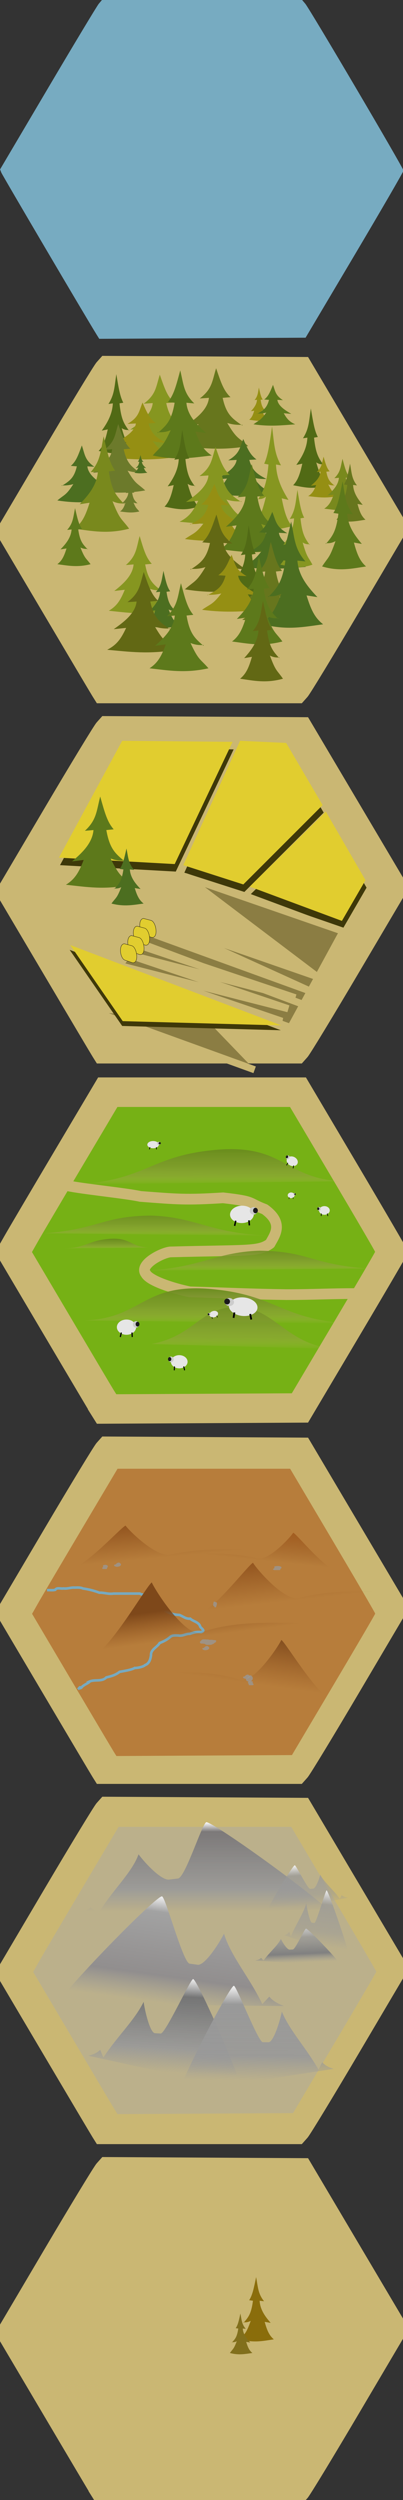 <?xml version="1.0" encoding="UTF-8" standalone="no"?>
<svg id="svg2890" xmlns:rdf="http://www.w3.org/1999/02/22-rdf-syntax-ns#" xmlns="http://www.w3.org/2000/svg" viewBox="0 0 188 1166" version="1.1" xmlns:cc="http://creativecommons.org/ns#" xmlns:xlink="http://www.w3.org/1999/xlink" xmlns:dc="http://purl.org/dc/elements/1.1/">
 <rect x="0" y="0" width="188" height="1166" fill="#333333" stroke="none"/>
 <defs id="defs2894">
  <linearGradient id="linearGradient4597" y2="601.75" gradientUnits="userSpaceOnUse" y1="562.41" gradientTransform="matrix(1.611,0,0,0.442,-92.417,286.442)" x2="130.62" x1="130.5">
   <stop id="stop4536-4" stop-color="#678b1a" offset="0"/>
   <stop id="stop4554-0" stop-color="#7f9630" stop-opacity="0.749" offset="0.515"/>
   <stop id="stop4552-4" stop-color="#98a146" stop-opacity="0.498" offset="0.772"/>
   <stop id="stop4538-6" stop-color="#cab773" stop-opacity="0" offset="1"/>
  </linearGradient>
  <linearGradient id="linearGradient4641" y2="601.75" gradientUnits="userSpaceOnUse" y1="562.41" gradientTransform="matrix(-1.274,0,0,0.299,220.102,396.573)" x2="130.62" x1="130.5">
   <stop id="stop4536-4-6" stop-color="#678b1a" offset="0"/>
   <stop id="stop4554-0-8" stop-color="#7f9630" stop-opacity="0.749" offset="0.515"/>
   <stop id="stop4552-4-2" stop-color="#98a146" stop-opacity="0.498" offset="0.772"/>
   <stop id="stop4538-6-4" stop-color="#cab773" stop-opacity="0" offset="1"/>
  </linearGradient>
  <linearGradient id="linearGradient4685" y2="601.75" gradientUnits="userSpaceOnUse" y1="562.41" gradientTransform="matrix(1.274,0,0,0.299,-28.602,412.953)" x2="130.62" x1="130.5">
   <stop id="stop4536-4-6-4" stop-color="#678b1a" offset="0"/>
   <stop id="stop4554-0-8-6" stop-color="#7f9630" stop-opacity="0.749" offset="0.515"/>
   <stop id="stop4552-4-2-8" stop-color="#98a146" stop-opacity="0.498" offset="0.772"/>
   <stop id="stop4538-6-4-9" stop-color="#cab773" stop-opacity="0" offset="1"/>
  </linearGradient>
  <linearGradient id="linearGradient4729" y2="601.75" gradientUnits="userSpaceOnUse" y1="562.41" gradientTransform="matrix(-1.611,0,0,0.442,291.583,351.358)" x2="130.62" x1="130.5">
   <stop id="stop4536-4-0" stop-color="#678b1a" offset="0"/>
   <stop id="stop4554-0-9" stop-color="#7f9630" stop-opacity="0.749" offset="0.515"/>
   <stop id="stop4552-4-4" stop-color="#98a146" stop-opacity="0.498" offset="0.772"/>
   <stop id="stop4538-6-6" stop-color="#cab773" stop-opacity="0" offset="1"/>
  </linearGradient>
  <linearGradient id="linearGradient4784" y2="601.75" gradientUnits="userSpaceOnUse" y1="562.41" gradientTransform="matrix(-1.039,0,0,0.634,233.32,247.895)" x2="130.62" x1="130.5">
   <stop id="stop4536-4-6-7" stop-color="#678b1a" offset="0"/>
   <stop id="stop4554-0-8-8" stop-color="#7f9630" stop-opacity="0.749" offset="0.515"/>
   <stop id="stop4552-4-2-9" stop-color="#98a146" stop-opacity="0.498" offset="0.772"/>
   <stop id="stop4538-6-4-5" stop-color="#cab773" stop-opacity="0" offset="1"/>
  </linearGradient>
  <linearGradient id="linearGradient4872" y2="601.75" gradientUnits="userSpaceOnUse" y1="562.41" gradientTransform="matrix(0.503,0,0,0.123,-9.382,508.483)" x2="130.62" x1="130.5">
   <stop id="stop4536-4-5" stop-color="#678b1a" offset="0"/>
   <stop id="stop4554-0-5" stop-color="#7f9630" stop-opacity="0.749" offset="0.515"/>
   <stop id="stop4552-4-0" stop-color="#98a146" stop-opacity="0.498" offset="0.772"/>
   <stop id="stop4538-6-3" stop-color="#cab773" stop-opacity="0" offset="1"/>
  </linearGradient>
  <linearGradient id="linearGradient3953" y2="744.83" gradientUnits="userSpaceOnUse" x2="50.879" gradientTransform="translate(6.667,-16.667)" y1="727.69" x1="49.267">
   <stop id="stop3949" stop-color="#91531e" offset="0"/>
   <stop id="stop3951" stop-color="#91531e" stop-opacity="0" offset="1"/>
  </linearGradient>
  <linearGradient id="linearGradient3972" y2="744.83" gradientUnits="userSpaceOnUse" y1="727.69" gradientTransform="matrix(-0.796,0,0,0.885,178.125,70.314)" x2="50.879" x1="49.267">
   <stop id="stop3949-1" stop-color="#a25b1e" offset="0"/>
   <stop id="stop3951-7" stop-color="#91531e" stop-opacity="0" offset="1"/>
  </linearGradient>
  <linearGradient id="linearGradient3972-1" y2="744.83" gradientUnits="userSpaceOnUse" y1="727.69" gradientTransform="matrix(1.025,0,0,1.213,64.788,-154.714)" x2="50.879" x1="49.267">
   <stop id="stop3949-7" stop-color="#91531e" offset="0"/>
   <stop id="stop3951-9" stop-color="#91531e" stop-opacity="0" offset="1"/>
  </linearGradient>
  <linearGradient id="linearGradient3972-0" y2="744.83" gradientUnits="userSpaceOnUse" y1="727.69" gradientTransform="matrix(-0.916,0,0,1.377,178.806,-238.229)" x2="50.879" x1="49.267">
   <stop id="stop3949-76" stop-color="#7f4b1e" offset="0"/>
   <stop id="stop3951-8" stop-color="#91531e" stop-opacity="0" offset="1"/>
  </linearGradient>
  <linearGradient id="linearGradient3972-4" y2="744.83" gradientUnits="userSpaceOnUse" y1="736.41" gradientTransform="matrix(1.098,0,0,1.722,13.794,-516.042)" x2="50.575" x1="49.874">
   <stop id="stop3949-5" stop-color="#7e481a" offset="0"/>
   <stop id="stop3951-93" stop-color="#91531e" stop-opacity="0" offset="1"/>
  </linearGradient>
  <linearGradient id="linearGradient4248" y2="898" gradientUnits="userSpaceOnUse" x2="97.9" gradientTransform="translate(-0.4,-6.6)" y1="856.45" x1="97.9">
   <stop id="stop4244" stop-color="#FFF" offset="0"/>
   <stop id="stop4252" stop-color="#7c7979" offset="0.107"/>
   <stop id="stop4250" stop-color="#999" stop-opacity="0.907" offset="0.75"/>
   <stop id="stop4246" stop-color="#999" stop-opacity="0" offset="1"/>
  </linearGradient>
  <linearGradient id="linearGradient4273" y2="898" gradientUnits="userSpaceOnUse" y1="856.1" gradientTransform="matrix(-0.896,0.02,0.039,1.205,128.665,-149.793)" x2="97.9" x1="92.9">
   <stop id="stop4579" stop-color="#FFF" offset="0"/>
   <stop id="stop4581" stop-color="#a2a2a2" offset="0.169"/>
   <stop id="stop4583" stop-color="#918e8e" offset="0.75"/>
   <stop id="stop4585" stop-color="#999" stop-opacity="0" offset="1"/>
  </linearGradient>
  <linearGradient id="linearGradient4317" y2="898" gradientUnits="userSpaceOnUse" y1="856.1" gradientTransform="matrix(-0.324,0.078,0.11,0.458,74.499,470.06)" x2="97.9" x1="92.9">
   <stop id="stop4244-6-6" stop-color="#FFF" offset="0"/>
   <stop id="stop4252-7-2" stop-color="#999" stop-opacity="0.749" offset="0.276"/>
   <stop id="stop4250-1-9" stop-color="#999" stop-opacity="0.498" offset="0.75"/>
   <stop id="stop4246-9-4" stop-color="#999" stop-opacity="0" offset="1"/>
  </linearGradient>
  <linearGradient id="linearGradient4361" y2="898" gradientUnits="userSpaceOnUse" y1="856.1" gradientTransform="matrix(0.34,0.031,-0.063,0.386,163.578,565.629)" x2="97.9" x1="92.9">
   <stop id="stop4610" stop-color="#FFF" offset="0"/>
   <stop id="stop4612" stop-color="#999" stop-opacity="0.749" offset="0.276"/>
   <stop id="stop4614" stop-color="#808080" offset="0.75"/>
   <stop id="stop4616" stop-color="#999" stop-opacity="0" offset="1"/>
  </linearGradient>
  <linearGradient id="linearGradient4405" y2="898" gradientUnits="userSpaceOnUse" y1="856.1" gradientTransform="matrix(0.601,0.159,-0.273,1.048,265.565,9.844)" x2="97.9" x1="92.9">
   <stop id="stop4600" stop-color="#FFF" offset="0"/>
   <stop id="stop4602" stop-color="#757575" offset="0.212"/>
   <stop id="stop4604" stop-color="#999" stop-opacity="0.924" offset="0.75"/>
   <stop id="stop4606" stop-color="#999" stop-opacity="0" offset="1"/>
  </linearGradient>
  <linearGradient id="linearGradient4449" y2="898" gradientUnits="userSpaceOnUse" y1="856.1" gradientTransform="matrix(-0.61,0.121,0.207,1.063,-9.194,3.838)" x2="97.9" x1="92.9">
   <stop id="stop4589" stop-color="#FFF" offset="0"/>
   <stop id="stop4591" stop-color="#999" offset="0.215"/>
   <stop id="stop4593" stop-color="#999" stop-opacity="0.915" offset="0.75"/>
   <stop id="stop4595" stop-color="#999" stop-opacity="0" offset="1"/>
  </linearGradient>
  <linearGradient id="linearGradient4552" y2="898" gradientUnits="userSpaceOnUse" y1="856.1" gradientTransform="matrix(0.258,0.108,-0.088,0.633,202.477,328.689)" x2="97.9" x1="92.9">
   <stop id="stop4244-6-6-70" stop-color="#FFF" offset="0"/>
   <stop id="stop4252-7-2-8" stop-color="#999" stop-opacity="0.749" offset="0.276"/>
   <stop id="stop4250-1-9-3" stop-color="#999" stop-opacity="0.498" offset="0.75"/>
   <stop id="stop4246-9-4-2" stop-color="#999" stop-opacity="0" offset="1"/>
  </linearGradient>
 </defs>
 <path id="path3762" style="stroke-dasharray:none;" d="M44.885,995.75c-0.777-1.24-11.186-18.79-23.133-39l-21.72-36.74,22.283-37.76c12.256-20.764,23.187-38.77,24.292-40.013l2.01-2.26,46.975,0.26,46.975,0.26,22.947,38.752,22.947,38.752-22.279,37.748c-12.254,20.761-23.18,38.76-24.28,39.998l-2.001,2.25h-46.803-46.803l-1.412-2.25z" stroke="#cab773" stroke-miterlimit="4" stroke-width="4" fill="#cab773"/>
 <path id="path3758-3-9-3" fill-opacity="0.45" fill="#AAA" d="M53.606,984.07c-0.664-1.06-9.516-15.98-19.672-33.16l-18.466-31.241,3.028-5.335c1.666-2.934,10.635-18.157,19.933-33.83l16.905-28.495h40.257,40.257l19.85,33.543c10.918,18.448,19.844,33.759,19.836,34.024-0.008,0.265-8.752,15.218-19.43,33.229l-19.415,32.748-40.937,0.221-40.937,0.221-1.206-1.922z"/>
 <path id="path3760" style="stroke-dasharray:none;" d="M44.885,827.75c-0.777-1.24-11.186-18.79-23.133-39l-21.72-36.74,22.283-37.76c12.256-20.764,23.187-38.77,24.292-40.013l2.01-2.26,46.975,0.26,46.975,0.26,22.947,38.752,22.947,38.752-22.279,37.748c-12.254,20.761-23.18,38.76-24.28,39.998l-2.001,2.25h-46.803-46.803l-1.412-2.25z" stroke="#cab773" stroke-miterlimit="4" stroke-width="4" fill="#cab773"/>
 <path id="path3758-3-9" fill-opacity="0.701" fill="#af6424" d="M53.106,817.07c-0.664-1.06-9.516-15.98-19.672-33.16l-18.466-31.241,3.028-5.335c1.666-2.934,10.635-18.157,19.933-33.83l16.905-28.495h40.257,40.257l19.85,33.543c10.918,18.448,19.844,33.759,19.836,34.024-0.008,0.265-8.752,15.218-19.43,33.229l-19.415,32.748-40.937,0.221-40.937,0.221-1.206-1.922z"/>
 <path id="path3764" style="stroke-dasharray:none;" d="m44.885,1163.8c-0.776-1.238-11.186-18.786-23.132-38.997l-21.72-36.747,22.283-37.753c12.256-20.764,23.187-38.77,24.292-40.013l2.01-2.26,46.975,0.26,46.975,0.26,22.947,38.752,22.947,38.752-22.279,37.748c-12.254,20.761-23.18,38.76-24.28,39.998l-2.001,2.25h-46.803-46.803l-1.412-2.25z" stroke="#cab773" stroke-miterlimit="4" stroke-width="4" fill="#cab773"/>
 <path id="path3758" style="stroke-dasharray:none;" d="M44.891,659.76c-0.78-1.24-11.188-18.79-23.128-38.99l-21.71-36.73,3.56-6.27c1.958-3.45,12.503-21.35,23.434-39.77l19.874-33.5h47.327,47.327l23.337,39.434c12.835,21.689,23.329,39.689,23.32,40-0.009,0.311-10.289,17.891-22.843,39.066l-22.826,38.5-48.128,0.26-48.128,0.26-1.418-2.26z" stroke="#cab773" stroke-miterlimit="4" stroke-width="4" fill="#cab773"/>
 <path id="path3756" style="stroke-dasharray:none;" d="M44.885,491.75c-0.777-1.24-11.186-18.79-23.133-39l-21.72-36.74,22.283-37.76c12.256-20.764,23.187-38.77,24.292-40.013l2.01-2.26,46.975,0.26,46.975,0.26,22.947,38.752,22.947,38.752-22.279,37.748c-12.254,20.761-23.18,38.76-24.28,39.998l-2.001,2.25h-46.803-46.803l-1.412-2.25z" stroke="#cab773" stroke-miterlimit="4" stroke-width="4" fill="#cab773"/>
 <path id="path3754" style="stroke-dasharray:none;" d="M44.885,323.75c-0.777-1.24-11.186-18.79-23.133-39l-21.72-36.74,22.283-37.76c12.256-20.764,23.187-38.77,24.292-40.013l2.01-2.26,46.975,0.26,46.975,0.26,22.947,38.752,22.947,38.752-22.279,37.748c-12.254,20.761-23.18,38.76-24.28,39.998l-2.001,2.25h-46.803-46.803l-1.412-2.25z" stroke="#cab773" stroke-miterlimit="4" stroke-width="4" fill="#cab773"/>
 <path id="path2923" fill-opacity="0.997" fill="#77abc1" d="M44.894,155.76c-4.198-6.7-43.811-74.032-44.291-75.282l-0.567-1.478,22.284-37.75c12.256-20.763,22.949-38.538,23.762-39.5l1.478-1.75h46.69,46.69l1.478,1.75c2.183,2.585,45.835,76.73,45.815,77.819-0.02,0.512-10.3,18.256-22.85,39.431l-22.826,38.5-48.128,0.26-48.128,0.26-1.416-2.26z"/>
 <g id="layer1">
  <path id="path3767" fill="#516a15" d="m54.267,174.5c-0.907,5.964-0.855,9.499-3.691,13.916l2.067-0.296c-0.268,5.5-2.955,9.57-5.167,12.731l2.805-0.592c-1.086,4.731-2.014,7.705-4.281,10.067,4.987,0.908,9.362,2.169,15.5,0-2.241-4.144-2.561-3.194-4.724-10.659,2.279,1.547,3.844,0.416,3.395,1.184-2.242-3.18-3.614-5.012-4.429-12.731l1.771-0.296c-1.524-2.95-2.108-6.48-3.246-13.32z"/>
  <path id="path3767-5" fill="#869620" d="m74.55,174.74c-1.843,5.803-1.738,9.242-7.5,13.54l4.2-0.288c-0.545,5.351-6.006,9.311-10.5,12.388l5.7-0.576c-2.207,4.603-4.093,7.497-8.7,9.795,10.135,0.883,19.027,2.11,31.5,0-4.555-4.032-5.204-3.108-9.6-10.371,4.63,1.505,7.813,0.405,6.9,1.152-4.556-3.094-7.344-4.876-9-12.388l3.6-0.288c-3.1-2.879-4.287-6.305-6.6-12.964z"/>
  <path id="path3767-5-0" fill="#958f13" d="m66.483,187.74c-1.726,4.272-1.628,6.805-7.024,9.969l3.933-0.212c-0.511,3.94-5.624,6.856-9.833,9.121l5.338-0.424c-2.067,3.389-3.833,5.52-8.148,7.212,9.492,0.65,17.819,1.554,29.5,0-4.266-2.969-4.874-2.288-8.991-7.636,4.337,1.108,7.317,0.298,6.462,0.848-4.266-2.278-6.878-3.59-8.429-9.121l3.371-0.212c-2.904-2.119-4.015-4.642-6.181-9.545z"/>
  <path id="path3767-5-0-1" fill="#67761d" d="m100.82,171.74c-1.873,6.044-1.766,9.627-7.619,14.104l4.267-0.3c-0.554,5.574-6.101,9.699-10.667,12.903l5.79-0.6c-2.242,4.794-4.158,7.809-8.838,10.203,10.296,0.92,19.329,2.198,32,0-4.628-4.2-5.287-3.237-9.752-10.803,4.704,1.568,7.937,0.422,7.01,1.2-4.628-3.223-7.46-5.079-9.143-12.903l3.657-0.3c-3.15-2.998-4.355-6.567-6.705-13.504z"/>
  <path id="path3767-5-0-1-3" fill="#6c7a2b" d="m55.15,197.74c-1.58,5.158-1.49,8.216-6.429,12.036l3.6-0.256c-0.467,4.757-5.148,8.277-9,11.012l4.886-0.512c-1.892,4.092-3.508,6.664-7.457,8.707,8.687,0.785,16.309,1.876,27,0-3.905-3.584-4.461-2.763-8.229-9.219,3.969,1.338,6.697,0.36,5.914,1.024-3.905-2.751-6.295-4.335-7.714-11.012l3.086-0.256c-2.657-2.56-3.674-5.6-5.657-11.52z"/>
  <path id="path3767-5-0-1-3-8" fill="#5d791b" d="m84.083,172.74c1.609,6.608,1.518,10.525,6.548,15.419l-3.667-0.328c0.476,6.094,5.243,10.604,9.167,14.107l-4.976-0.656c1.927,5.242,3.573,8.537,7.595,11.154-8.848,1.006-16.611,2.403-27.5,0,3.977-4.591,4.543-3.539,8.381-11.81-4.043,1.714-6.821,0.461-6.024,1.312,3.977-3.524,6.411-5.553,7.857-14.107l-3.143-0.328c2.707-3.278,3.743-7.18,5.762-14.763z"/>
  <path id="path3767-3" fill="#516a15" d="m85.017,200.49c-0.907,5.964-0.855,9.499-3.691,13.916l2.067-0.296c-0.268,5.5-2.955,9.57-5.167,12.731l2.805-0.592c-1.086,4.731-2.014,7.705-4.281,10.067,4.987,0.908,9.362,2.169,15.5,0-2.241-4.144-2.561-3.194-4.724-10.659,2.279,1.547,3.844,0.416,3.395,1.184-2.242-3.18-3.614-5.012-4.429-12.731l1.771-0.296c-1.526-2.958-2.109-6.48-3.248-13.324z"/>
  <path id="path3767-5-0-6" fill="#4c6e20" d="m113.48,204.74c-1.726,4.272-1.628,6.805-7.024,9.969l3.933-0.212c-0.511,3.94-5.624,6.856-9.833,9.121l5.338-0.424c-2.067,3.389-3.833,5.52-8.148,7.212,9.492,0.65,17.819,1.554,29.5,0-4.266-2.969-4.874-2.288-8.991-7.636,4.337,1.108,7.317,0.298,6.462,0.848-4.266-2.278-6.878-3.59-8.429-9.121l3.371-0.212c-2.904-2.119-4.015-4.642-6.181-9.545z"/>
  <path id="path3767-5-0-69" fill="#4c6e20" d="m38.183,207.74c1.434,4.272,1.352,6.805,5.833,9.969l-3.267-0.212c0.424,3.94,4.671,6.856,8.167,9.121l-4.433-0.424c1.716,3.389,3.184,5.52,6.767,7.212-7.883,0.65-14.799,1.554-24.5,0,3.543-2.969,4.048-2.288,7.467-7.636-3.602,1.108-6.077,0.298-5.367,0.848,3.543-2.278,5.712-3.59,7-9.121l-2.8-0.212c2.412-2.119,3.334-4.642,5.133-9.545z"/>
  <path id="path3767-5-4" fill="#869620" d="m126.92,198.99c1.024,7.736,0.966,12.321,4.167,18.05l-2.34-0.39c0.303,7.134,3.337,12.413,5.833,16.514l-3.167-0.768c1.226,6.136,2.274,9.994,4.833,13.058-5.631,1.178-10.57,2.813-17.5,0,2.531-5.375,2.891-4.143,5.333-13.826-2.572,2.006-4.34,0.54-3.833,1.536,2.531-4.125,4.08-6.501,5-16.514l-2-0.384c1.722-3.837,2.382-8.405,3.667-17.282z"/>
  <path id="path3767-5-7" fill="#79891d" d="m48.35,203.49c-1.492,7.172-1.407,11.423-6.071,16.735l3.4-0.356c-0.441,6.614-4.862,11.508-8.5,15.31l4.614-0.712c-1.786,5.689-3.313,9.266-7.043,12.106,8.205,1.092,15.403,2.608,25.5,0-3.688-4.983-4.213-3.841-7.771-12.818,3.748,1.86,6.325,0.501,5.586,1.424-3.688-3.824-5.945-6.027-7.286-15.31l2.914-0.356c-2.51-3.55-3.47-7.78-5.343-16.01z"/>
  <path id="path3767-2" fill="#516a15" d="m145.02,190.49c-0.907,5.964-0.855,9.499-3.691,13.916l2.067-0.296c-0.268,5.5-2.955,9.57-5.167,12.731l2.805-0.592c-1.086,4.731-2.014,7.705-4.281,10.067,4.987,0.908,9.362,2.169,15.5,0-2.241-4.144-2.561-3.194-4.724-10.659,2.279,1.547,3.844,0.416,3.395,1.184-2.242-3.18-3.614-5.012-4.429-12.731l1.771-0.296c-1.526-2.958-2.109-6.48-3.248-13.324z"/>
  <path id="path3767-5-6" fill="#869620" d="m100.55,208.49c-1.843,5.803-1.738,9.242-7.5,13.54l4.2-0.288c-0.545,5.351-6.006,9.311-10.5,12.388l5.7-0.576c-2.207,4.603-4.093,7.497-8.7,9.795,10.135,0.883,19.027,2.11,31.5,0-4.555-4.032-5.204-3.108-9.6-10.371,4.63,1.505,7.813,0.405,6.9,1.152-4.556-3.094-7.344-4.876-9-12.388l3.6-0.288c-3.1-2.879-4.287-6.305-6.6-12.964z"/>
  <path id="path3767-5-0-7" fill="#958f13" d="m100.02,225.74c1.726,4.272,1.628,6.805,7.024,9.969l-3.933-0.212c0.511,3.94,5.624,6.856,9.833,9.121l-5.338-0.424c2.067,3.389,3.833,5.52,8.148,7.212-9.492,0.65-17.819,1.554-29.5,0,4.266-2.969,4.874-2.288,8.991-7.636-4.337,1.108-7.317,0.298-6.462,0.848,4.266-2.278,6.878-3.59,8.429-9.121l-3.371-0.212c2.904-2.119,4.015-4.642,6.181-9.545z"/>
  <path id="path3767-5-0-1-3-8-5" fill="#5d791b" d="m117.42,216.49c-1.609,6.608-1.518,10.525-6.548,15.419l3.667-0.328c-0.476,6.094-5.243,10.604-9.167,14.107l4.976-0.656c-1.927,5.242-3.573,8.537-7.595,11.154,8.848,1.006,16.611,2.403,27.5,0-3.977-4.591-4.543-3.539-8.381-11.81,4.043,1.714,6.821,0.461,6.024,1.312-3.977-3.524-6.411-5.553-7.857-14.107l3.143-0.328c-2.707-3.278-3.743-7.18-5.762-14.763z"/>
  <path id="path3767-5-0-1-3-3" fill="#6c7a2b" d="m60.8,224.49c-0.527,2.34-0.497,3.726-2.143,5.459l1.2-0.116c-0.156,2.158-1.716,3.754-3,4.995l1.629-0.232c-0.631,1.86-1.17,3.03-2.486,3.95,2.896,0.356,5.436,0.851,9,0-1.302-1.625-1.487-1.253-2.743-4.181,1.323,0.607,2.232,0.163,1.971,0.465-1.302-1.248-2.098-1.966-2.571-4.995l1.029-0.116c-0.886-1.16-1.225-2.54-1.886-5.22z"/>
  <path id="path3767-5-0-3" fill="#4c6e20" d="m65.55,212.24c0.351,1.373,0.331,2.187,1.429,3.204l-0.8-0.068c0.104,1.266,1.144,2.203,2,2.931l-1.086-0.136c0.42,1.089,0.78,1.774,1.657,2.318-1.931,0.209-3.624,0.499-6,0,0.868-0.954,0.991-0.735,1.829-2.454-0.882,0.356-1.488,0.096-1.314,0.273,0.868-0.732,1.399-1.154,1.714-2.931l-0.686-0.068c0.591-0.681,0.817-1.492,1.257-3.068z"/>
  <path id="path3767-5-0-1-3-8-4" fill="#5d791b" d="m35.017,236.99c-0.907,4.353-0.855,6.933-3.691,10.157l2.067-0.216c-0.268,4.014-2.955,6.985-5.167,9.293l2.805-0.432c-1.086,3.453-2.014,5.624-4.281,7.348,4.987,0.663,9.362,1.583,15.5,0-2.241-3.025-2.561-2.332-4.724-7.78,2.279,1.129,3.844,0.304,3.395,0.864-2.242-2.321-3.614-3.658-4.429-9.293l1.771-0.216c-1.526-2.159-2.109-4.73-3.248-9.725z"/>
  <path id="path3767-2-4" fill="#958f13" d="m150.95,212.99c-0.79,3.064-0.745,4.881-3.214,7.15l1.8-0.152c-0.234,2.826-2.574,4.917-4.5,6.542l2.443-0.304c-0.946,2.431-1.754,3.959-3.729,5.173,4.344,0.466,8.154,1.115,13.5,0-1.952-2.129-2.23-1.641-4.114-5.477,1.984,0.795,3.348,0.214,2.957,0.609-1.952-1.634-3.147-2.575-3.857-6.542l1.543-0.152c-1.329-1.52-1.837-3.33-2.829-6.846z"/>
  <path id="path3767-5-5" fill="#626814" d="m100.95,239.99c1.843,5.803,1.738,9.242,7.5,13.54l-4.2-0.288c0.545,5.351,6.006,9.311,10.5,12.388l-5.7-0.576c2.207,4.603,4.093,7.497,8.7,9.795-10.135,0.883-19.027,2.11-31.5,0,4.555-4.032,5.204-3.108,9.6-10.371-4.63,1.505-7.813,0.405-6.9,1.152,4.556-3.094,7.344-4.876,9-12.388l-3.6-0.288c3.1-2.879,4.287-6.305,6.6-12.964z"/>
  <path id="path3767-5-0-10" fill="#4c6e20" d="m127.02,238.74c1.726,4.272,1.628,6.805,7.024,9.969l-3.933-0.212c0.511,3.94,5.624,6.856,9.833,9.121l-5.338-0.424c2.067,3.389,3.833,5.52,8.148,7.212-9.492,0.65-17.819,1.554-29.5,0,4.266-2.969,4.874-2.288,8.991-7.636-4.337,1.108-7.317,0.298-6.462,0.848,4.266-2.278,6.878-3.59,8.429-9.121l-3.371-0.212c2.904-2.119,4.015-4.642,6.181-9.545z"/>
  <path id="path3767-5-04" fill="#869620" d="m65.15,249.99c-1.58,5.803-1.49,9.242-6.429,13.54l3.6-0.288c-0.467,5.351-5.148,9.311-9,12.388l4.886-0.576c-1.892,4.603-3.508,7.497-7.457,9.795,8.687,0.883,16.309,2.11,27,0-3.905-4.032-4.461-3.108-8.229-10.371,3.969,1.505,6.697,0.405,5.914,1.152-3.905-3.094-6.295-4.876-7.714-12.388l3.086-0.288c-2.657-2.87-3.674-6.29-5.657-12.95z"/>
  <path id="path3767-5-0-5" fill="#4c6e20" d="m76.25,266.24c-0.878,4.272-0.828,6.805-3.571,9.969l2-0.212c-0.26,3.94-2.86,6.856-5,9.121l2.714-0.424c-1.051,3.389-1.949,5.52-4.143,7.212,4.826,0.65,9.06,1.554,15,0-2.169-2.969-2.478-2.288-4.571-7.636,2.205,1.108,3.72,0.298,3.286,0.848-2.169-2.278-3.497-3.59-4.286-9.121l1.714-0.212c-1.476-2.119-2.041-4.642-3.143-9.545z"/>
  <path id="path3767-5-0-1-4" fill="#626814" d="m67.067,266.74c-1.873,6.044-1.766,9.627-7.619,14.104l4.267-0.3c-0.554,5.574-6.101,9.699-10.667,12.903l5.79-0.6c-2.242,4.794-4.158,7.809-8.838,10.203,10.296,0.92,19.329,2.198,32,0-4.628-4.2-5.287-3.237-9.752-10.803,4.704,1.568,7.937,0.422,7.01,1.2-4.628-3.223-7.46-5.079-9.143-12.903l3.657-0.3c-3.15-2.998-4.355-6.567-6.705-13.504z"/>
  <path id="path3767-5-1" fill="#79891d" d="m159.78,213.99c-0.936,3.87-0.883,6.164-3.809,9.03l2.133-0.192c-0.277,3.569-3.05,6.21-5.333,8.261l2.895-0.384c-1.121,3.07-2.079,5-4.419,6.532,5.148,0.589,9.664,1.407,16,0-2.314-2.689-2.643-2.073-4.876-6.916,2.352,1.004,3.968,0.27,3.505,0.768-2.314-2.063-3.73-3.252-4.571-8.261l1.829-0.192c-1.575-1.92-2.177-4.205-3.352-8.645z"/>
  <path id="path3767-5-0-1-45" fill="#67761d" d="m163.3,216.24c0.79,4.353,0.745,6.933,3.214,10.157l-1.8-0.216c0.234,4.014,2.574,6.985,4.5,9.293l-2.443-0.432c0.946,3.453,1.754,5.624,3.729,7.348-4.344,0.663-8.154,1.583-13.5,0,1.952-3.025,2.23-2.332,4.114-7.78-1.984,1.129-3.348,0.304-2.957,0.864,1.952-2.321,3.147-3.658,3.857-9.293l-1.543-0.216c1.329-2.159,1.837-4.73,2.829-9.725z"/>
  <path id="path3767-5-0-1-3-8-6" fill="#5d791b" d="m84.417,271.99c-1.609,6.608-1.518,10.525-6.548,15.419l3.667-0.328c-0.476,6.094-5.243,10.604-9.167,14.107l4.976-0.656c-1.927,5.242-3.573,8.537-7.595,11.154,8.848,1.006,16.611,2.403,27.5,0-3.977-4.591-4.543-3.539-8.381-11.81,4.043,1.714,6.821,0.461,6.024,1.312-3.977-3.524-6.411-5.553-7.857-14.107l3.143-0.328c-2.707-3.278-3.743-7.18-5.762-14.763z"/>
  <path id="path3767-8" fill="#516a15" d="m116.02,244.99c-0.907,5.964-0.855,9.499-3.691,13.916l2.067-0.296c-0.268,5.5-2.955,9.57-5.167,12.731l2.805-0.592c-1.086,4.731-2.014,7.705-4.281,10.067,4.987,0.908,9.362,2.169,15.5,0-2.241-4.144-2.561-3.194-4.724-10.659,2.279,1.547,3.844,0.416,3.395,1.184-2.242-3.18-3.614-5.012-4.429-12.731l1.771-0.296c-1.526-2.958-2.109-6.48-3.248-13.324z"/>
  <path id="path3767-5-0-1-0" fill="#67761d" d="m126.33,252.74c-1.463,6.044-1.38,9.627-5.952,14.104l3.333-0.3c-0.433,5.574-4.766,9.699-8.333,12.903l4.524-0.6c-1.752,4.794-3.249,7.809-6.905,10.203,8.044,0.92,15.101,2.198,25,0-3.615-4.2-4.13-3.237-7.619-10.803,3.675,1.568,6.201,0.422,5.476,1.2-3.616-3.223-5.829-5.079-7.143-12.903l2.857-0.3c-2.461-2.998-3.402-6.567-5.238-13.504z"/>
  <path id="path3767-5-44" fill="#869620" d="m138.75,228.49c-0.878,5.803-0.828,9.242-3.571,13.54l2-0.288c-0.26,5.351-2.86,9.311-5,12.388l2.714-0.576c-1.051,4.603-1.949,7.497-4.143,9.795,4.826,0.883,9.06,2.11,15,0-2.169-4.032-2.478-3.108-4.571-10.371,2.205,1.505,3.72,0.405,3.286,1.152-2.169-3.094-3.497-4.876-4.286-12.388l1.714-0.288c-1.476-2.879-2.041-6.305-3.143-12.964z"/>
  <path id="path3767-5-0-62" fill="#4c6e20" d="m135.82,243.24c1.638,7.977,1.545,12.706,6.667,18.614l-3.74-0.39c0.485,7.357,5.338,12.801,9.333,17.03l-5.067-0.792c1.962,6.328,3.638,10.306,7.733,13.465-9.009,1.214-16.913,2.901-28,0,4.049-5.543,4.626-4.273,8.533-14.257-4.116,2.069-6.945,0.557-6.133,1.584,4.05-4.254,6.528-6.704,8-17.03l-3.2-0.396c2.756-3.957,3.811-8.668,5.867-17.822z"/>
  <path id="path3767-5-0-7-4" fill="#958f13" d="m108.02,258.74c1.726,4.272,1.628,6.805,7.024,9.969l-3.933-0.212c0.511,3.94,5.624,6.856,9.833,9.121l-5.338-0.424c2.067,3.389,3.833,5.52,8.148,7.212-9.492,0.65-17.819,1.554-29.5,0,4.266-2.969,4.874-2.288,8.991-7.636-4.337,1.108-7.317,0.298-6.462,0.848,4.266-2.278,6.878-3.59,8.429-9.121l-3.371-0.212c2.904-2.119,4.015-4.642,6.181-9.545z"/>
  <path id="path3767-5-0-1-3-8-5-5" fill="#5d791b" d="m120.78,259.49c-1.375,6.608-1.297,10.525-5.595,15.419l3.133-0.328c-0.407,6.094-4.48,10.604-7.833,14.107l4.252-0.656c-1.646,5.242-3.054,8.537-6.49,11.154,7.561,1.006,14.195,2.403,23.5,0-3.398-4.591-3.882-3.539-7.162-11.81,3.454,1.714,5.829,0.461,5.148,1.312-3.399-3.524-5.479-5.553-6.714-14.107l2.686-0.328c-2.313-3.278-3.198-7.18-4.924-14.763z"/>
  <path id="path3767-5-0-1-4-3" fill="#626814" d="m122.67,280.24c-1.17,6.044-1.104,9.627-4.762,14.104l2.667-0.3c-0.346,5.574-3.813,9.699-6.667,12.903l3.619-0.6c-1.401,4.794-2.599,7.809-5.524,10.203,6.435,0.92,12.08,2.198,20,0-2.892-4.2-3.304-3.237-6.095-10.803,2.94,1.568,4.96,0.422,4.381,1.2-2.893-3.223-4.663-5.079-5.714-12.903l2.286-0.3c-1.969-2.998-2.722-6.567-4.191-13.504z"/>
  <path id="path3767-5-0-1-3-8-2" fill="#5d791b" d="m159.82,224.49c1.2,6.608,1.131,10.525,4.881,15.419l-2.733-0.328c0.355,6.094,3.909,10.604,6.833,14.107l-3.709-0.656c1.436,5.242,2.664,8.537,5.662,11.154-6.596,1.006-12.382,2.403-20.5,0,2.965-4.591,3.387-3.539,6.248-11.81-3.014,1.714-5.085,0.461-4.49,1.312,2.965-3.524,4.779-5.553,5.857-14.107l-2.343-0.328c2.018-3.278,2.79-7.18,4.295-14.763z"/>
  <path id="path3767-5-0-8" fill="#958f13" d="m120.78,180.74c-0.497,2.501-0.469,3.983-2.024,5.835l1.133-0.124c-0.147,2.306-1.621,4.013-2.833,5.338l1.538-0.248c-0.596,1.984-1.105,3.231-2.348,4.221,2.735,0.381,5.134,0.909,8.5,0-1.229-1.737-1.404-1.339-2.591-4.469,1.25,0.649,2.108,0.175,1.862,0.497-1.229-1.333-1.982-2.101-2.429-5.338l0.971-0.124c-0.837-1.24-1.157-2.717-1.781-5.587z"/>
  <path id="path3767-5-0-1-3-8-7" fill="#5d791b" d="m127.35,179.49c1.141,3.064,1.076,4.881,4.643,7.15l-2.6-0.152c0.338,2.826,3.718,4.917,6.5,6.542l-3.529-0.304c1.366,2.431,2.534,3.959,5.386,5.173-6.274,0.467-11.778,1.115-19.5,0,2.82-2.129,3.222-1.641,5.943-5.477-2.866,0.795-4.836,0.214-4.271,0.609,2.82-1.634,4.546-2.575,5.571-6.542l-2.229-0.152c1.919-1.52,2.654-3.33,4.086-6.846z"/>
 </g>
 <path id="path3758-3" fill="#76b115" d="m53.049,648.34c-0.663-1.057-9.516-15.98-19.672-33.163l-18.466-31.241,3.028-5.335c1.666-2.934,10.635-18.157,19.933-33.83l16.905-28.495h40.257,40.257l19.85,33.543c10.918,18.448,19.844,33.759,19.836,34.024-0.008,0.265-8.752,15.218-19.43,33.229l-19.415,32.748-40.937,0.221-40.937,0.221-1.206-1.922z"/>
 <path id="path4444-4" fill="url(#linearGradient4597)" d="m159.88,550.92c-28.282-1.008-26.905-18.781-63.033-14.235-29.707,3.578-30.303,16.021-70.721,15.863"/>
 <path id="path4444-4-2" fill="url(#linearGradient4641)" d="m20.623,575.2c25.342-1.885,27.158-8.061,49.838-8.264,21.537,0.694,27.829,8.575,55.916,9.363"/>
 <path id="path4754" stroke-linejoin="round" style="stroke-dasharray:none;" d="m31.5,553c6.833,1.5,27.167,3.5,34,5,17.356,1.329,21.274,1.73,38.572,0.657,15.212,1.742,11.166,2.207,19.428,5.343,9.116,6.62,4.578,12.039,2.5,16-5.399,3.894-9.993,2.911-46.627,3.891-4.291,0.54-14.582,6.07-11.373,10.11,1.833,3.5,13.167,7,20.5,8.5,16.218,0.461,28.73,1.07,44.952,1.3,12.949,0,20.399-0.5,33.348-0.5" stroke="#cab773" stroke-linecap="butt" stroke-miterlimit="4" stroke-width="5" fill="none"/>
 <path id="path4444-4-3" fill="url(#linearGradient4729)" d="m39.29,615.84c28.282-1.008,26.905-18.781,63.033-14.235,29.707,3.578,30.303,16.021,70.721,15.863"/>
 <path id="path4444-4-2-6" fill="url(#linearGradient4685)" d="m170.88,591.58c-25.342-1.885-27.158-8.061-49.838-8.264-21.537,0.694-27.829,8.575-55.916,9.363"/>
 <path id="path4444-4-2-1" fill="url(#linearGradient4784)" d="m70.623,626.85c20.669-4,22.15-17.1,40.648-17.531,17.566,1.472,22.698,18.191,45.606,19.863"/>
 <path id="path4444-4-8" fill="url(#linearGradient4872)" d="m69.377,581.85c-8.829-0.28-8.399-5.21-19.677-3.949-9.274,0.993-9.46,4.444-22.077,4.4"/>
 <g id="g4953" transform="matrix(0.689,-0.022,0.025,0.768,20.713,136.276)">
  <path id="path4899" d="m108.75,567.88c0,0.345-0.783,0.625-1.75,0.625s-1.75-0.28-1.75-0.625,0.783-0.625,1.75-0.625,1.75,0.28,1.75,0.625z" transform="matrix(4.6,0,0,8.44,-378.9,-4229.64)" fill="#e6e6e6"/>
  <path id="path4901" stroke-linejoin="miter" d="m109,567-0.9,3.1" stroke="#000" stroke-linecap="butt" stroke-width="1px" fill="none"/>
  <path id="path4903" stroke-linejoin="miter" d="m117.9,567,0.2,3.1" stroke="#000" stroke-linecap="butt" stroke-width="1px" fill="none"/>
  <path id="path4905" d="m125.6,561.65c0,0.911-1.276,1.65-2.85,1.65s-2.85-0.739-2.85-1.65,1.276-1.65,2.85-1.65,2.85,0.739,2.85,1.65z" transform="matrix(0.912,0,0,1.364,9.318,-204.736)" fill="#CCC"/>
  <path id="path4905-5" d="m125.6,561.65c0,0.911-1.276,1.65-2.85,1.65s-2.85-0.739-2.85-1.65,1.276-1.65,2.85-1.65,2.85,0.739,2.85,1.65z" transform="matrix(0.561,0,0,1,53.688,-0.45)" fill="#1a1a1a"/>
 </g>
 <g id="g4953-3" transform="matrix(-0.303,-0.139,-0.172,0.375,267.533,346.124)">
  <path id="path4899-2" d="m108.75,567.88c0,0.345-0.783,0.625-1.75,0.625s-1.75-0.28-1.75-0.625,0.783-0.625,1.75-0.625,1.75,0.28,1.75,0.625z" transform="matrix(4.6,0,0,8.44,-378.9,-4229.64)" fill="#e6e6e6"/>
  <path id="path4901-7" stroke-linejoin="miter" d="m109,567-0.9,3.1" stroke="#000" stroke-linecap="butt" stroke-width="1px" fill="none"/>
  <path id="path4903-4" stroke-linejoin="miter" d="m117.9,567,0.2,3.1" stroke="#000" stroke-linecap="butt" stroke-width="1px" fill="none"/>
  <path id="path4905-3" d="m125.6,561.65c0,0.911-1.276,1.65-2.85,1.65s-2.85-0.739-2.85-1.65,1.276-1.65,2.85-1.65,2.85,0.739,2.85,1.65z" transform="matrix(0.912,0,0,1.364,9.318,-204.736)" fill="#CCC"/>
  <path id="path4905-5-8" d="m125.6,561.65c0,0.911-1.276,1.65-2.85,1.65s-2.85-0.739-2.85-1.65,1.276-1.65,2.85-1.65,2.85,0.739,2.85,1.65z" transform="matrix(0.561,0,0,1,53.688,-0.45)" fill="#1a1a1a"/>
 </g>
 <g id="g4953-3-3" transform="matrix(-0.311,0,0,0.381,186.571,349.934)">
  <path id="path4899-2-3" d="m108.75,567.88c0,0.345-0.783,0.625-1.75,0.625s-1.75-0.28-1.75-0.625,0.783-0.625,1.75-0.625,1.75,0.28,1.75,0.625z" transform="matrix(4.6,0,0,8.44,-378.9,-4229.64)" fill="#e6e6e6"/>
  <path id="path4901-7-9" stroke-linejoin="miter" d="m109,567-0.9,3.1" stroke="#000" stroke-linecap="butt" stroke-width="1px" fill="none"/>
  <path id="path4903-4-6" stroke-linejoin="miter" d="m117.9,567,0.2,3.1" stroke="#000" stroke-linecap="butt" stroke-width="1px" fill="none"/>
  <path id="path4905-3-6" d="m125.6,561.65c0,0.911-1.276,1.65-2.85,1.65s-2.85-0.739-2.85-1.65,1.276-1.65,2.85-1.65,2.85,0.739,2.85,1.65z" transform="matrix(0.912,0,0,1.364,9.318,-204.736)" fill="#CCC"/>
  <path id="path4905-5-8-7" d="m125.6,561.65c0,0.911-1.276,1.65-2.85,1.65s-2.85-0.739-2.85-1.65,1.276-1.65,2.85-1.65,2.85,0.739,2.85,1.65z" transform="matrix(0.561,0,0,1,53.688,-0.45)" fill="#1a1a1a"/>
 </g>
 <g id="g4953-3-3-6" transform="matrix(0.198,0,0,0.251,113.377,416.099)">
  <path id="path4899-2-3-0" d="m108.75,567.88c0,0.345-0.783,0.625-1.75,0.625s-1.75-0.28-1.75-0.625,0.783-0.625,1.75-0.625,1.75,0.28,1.75,0.625z" transform="matrix(4.6,0,0,8.44,-378.9,-4229.64)" fill="#e6e6e6"/>
  <path id="path4901-7-9-9" stroke-linejoin="miter" d="m109,567-0.9,3.1" stroke="#000" stroke-linecap="butt" stroke-width="1px" fill="none"/>
  <path id="path4903-4-6-3" stroke-linejoin="miter" d="m117.9,567,0.2,3.1" stroke="#000" stroke-linecap="butt" stroke-width="1px" fill="none"/>
  <path id="path4905-3-6-6" d="m125.6,561.65c0,0.911-1.276,1.65-2.85,1.65s-2.85-0.739-2.85-1.65,1.276-1.65,2.85-1.65,2.85,0.739,2.85,1.65z" transform="matrix(0.912,0,0,1.364,9.318,-204.736)" fill="#CCC"/>
  <path id="path4905-5-8-7-0" d="m125.6,561.65c0,0.911-1.276,1.65-2.85,1.65s-2.85-0.739-2.85-1.65,1.276-1.65,2.85-1.65,2.85,0.739,2.85,1.65z" transform="matrix(0.561,0,0,1,53.688,-0.45)" fill="#1a1a1a"/>
 </g>
 <g id="g4953-7" transform="matrix(0.558,0,0,0.674,-4.212,239.327)">
  <path id="path4899-7" d="m108.75,567.88c0,0.345-0.783,0.625-1.75,0.625s-1.75-0.28-1.75-0.625,0.783-0.625,1.75-0.625,1.75,0.28,1.75,0.625z" transform="matrix(4.6,0,0,8.44,-378.9,-4229.64)" fill="#e6e6e6"/>
  <path id="path4901-8" stroke-linejoin="miter" d="m109,567-0.9,3.1" stroke="#000" stroke-linecap="butt" stroke-width="1px" fill="none"/>
  <path id="path4903-2" stroke-linejoin="miter" d="m117.9,567,0.2,3.1" stroke="#000" stroke-linecap="butt" stroke-width="1px" fill="none"/>
  <path id="path4905-1" d="m125.6,561.65c0,0.911-1.276,1.65-2.85,1.65s-2.85-0.739-2.85-1.65,1.276-1.65,2.85-1.65,2.85,0.739,2.85,1.65z" transform="matrix(0.912,0,0,1.364,9.318,-204.736)" fill="#CCC"/>
  <path id="path4905-5-0" d="m125.6,561.65c0,0.911-1.276,1.65-2.85,1.65s-2.85-0.739-2.85-1.65,1.276-1.65,2.85-1.65,2.85,0.739,2.85,1.65z" transform="matrix(0.561,0,0,1,53.688,-0.45)" fill="#1a1a1a"/>
 </g>
 <g id="g4953-7-8" transform="matrix(-0.483,0,0,0.584,138.343,306.163)">
  <path id="path4899-7-2" d="m108.75,567.88c0,0.345-0.783,0.625-1.75,0.625s-1.75-0.28-1.75-0.625,0.783-0.625,1.75-0.625,1.75,0.28,1.75,0.625z" transform="matrix(4.6,0,0,8.44,-378.9,-4229.64)" fill="#e6e6e6"/>
  <path id="path4901-8-2" stroke-linejoin="miter" d="m109,567-0.9,3.1" stroke="#000" stroke-linecap="butt" stroke-width="1px" fill="none"/>
  <path id="path4903-2-1" stroke-linejoin="miter" d="m117.9,567,0.2,3.1" stroke="#000" stroke-linecap="butt" stroke-width="1px" fill="none"/>
  <path id="path4905-1-8" d="m125.6,561.65c0,0.911-1.276,1.65-2.85,1.65s-2.85-0.739-2.85-1.65,1.276-1.65,2.85-1.65,2.85,0.739,2.85,1.65z" transform="matrix(0.912,0,0,1.364,9.318,-204.736)" fill="#CCC"/>
  <path id="path4905-5-0-1" d="m125.6,561.65c0,0.911-1.276,1.65-2.85,1.65s-2.85-0.739-2.85-1.65,1.276-1.65,2.85-1.65,2.85,0.739,2.85,1.65z" transform="matrix(0.561,0,0,1,53.688,-0.45)" fill="#1a1a1a"/>
 </g>
 <g id="g4953-7-4" transform="matrix(-0.827,-0.078,-0.077,0.817,250.518,158.08)">
  <path id="path4899-7-9" d="m108.75,567.88c0,0.345-0.783,0.625-1.75,0.625s-1.75-0.28-1.75-0.625,0.783-0.625,1.75-0.625,1.75,0.28,1.75,0.625z" transform="matrix(4.6,0,0,8.44,-378.9,-4229.64)" fill="#e6e6e6"/>
  <path id="path4901-8-24" stroke-linejoin="miter" d="m109,567-0.9,3.1" stroke="#000" stroke-linecap="butt" stroke-width="1px" fill="none"/>
  <path id="path4903-2-9" stroke-linejoin="miter" d="m117.9,567,0.2,3.1" stroke="#000" stroke-linecap="butt" stroke-width="1px" fill="none"/>
  <path id="path4905-1-4" d="m125.6,561.65c0,0.911-1.276,1.65-2.85,1.65s-2.85-0.739-2.85-1.65,1.276-1.65,2.85-1.65,2.85,0.739,2.85,1.65z" transform="matrix(0.912,0,0,1.364,9.318,-204.736)" fill="#CCC"/>
  <path id="path4905-5-0-8" d="m125.6,561.65c0,0.911-1.276,1.65-2.85,1.65s-2.85-0.739-2.85-1.65,1.276-1.65,2.85-1.65,2.85,0.739,2.85,1.65z" transform="matrix(0.561,0,0,1,53.688,-0.45)" fill="#1a1a1a"/>
 </g>
 <g id="g4953-7-8-2" transform="matrix(-0.245,0.068,0.075,0.27,85.235,453.122)">
  <path id="path4899-7-2-8" d="m108.75,567.88c0,0.345-0.783,0.625-1.75,0.625s-1.75-0.28-1.75-0.625,0.783-0.625,1.75-0.625,1.75,0.28,1.75,0.625z" transform="matrix(4.6,0,0,8.44,-378.9,-4229.64)" fill="#e6e6e6"/>
  <path id="path4901-8-2-5" stroke-linejoin="miter" d="m109,567-0.9,3.1" stroke="#000" stroke-linecap="butt" stroke-width="1px" fill="none"/>
  <path id="path4903-2-1-7" stroke-linejoin="miter" d="m117.9,567,0.2,3.1" stroke="#000" stroke-linecap="butt" stroke-width="1px" fill="none"/>
  <path id="path4905-1-8-1" d="m125.6,561.65c0,0.911-1.276,1.65-2.85,1.65s-2.85-0.739-2.85-1.65,1.276-1.65,2.85-1.65,2.85,0.739,2.85,1.65z" transform="matrix(0.912,0,0,1.364,9.318,-204.736)" fill="#CCC"/>
  <path id="path4905-5-0-1-1" d="m125.6,561.65c0,0.911-1.276,1.65-2.85,1.65s-2.85-0.739-2.85-1.65,1.276-1.65,2.85-1.65,2.85,0.739,2.85,1.65z" transform="matrix(0.561,0,0,1,53.688,-0.45)" fill="#1a1a1a"/>
 </g>
 <g id="g4953-7-8-2-4" transform="matrix(0.333,0,0,0.32,33.685,353.608)">
  <path id="path4899-7-2-8-2" d="m108.75,567.88c0,0.345-0.783,0.625-1.75,0.625s-1.75-0.28-1.75-0.625,0.783-0.625,1.75-0.625,1.75,0.28,1.75,0.625z" transform="matrix(4.6,0,0,8.44,-378.9,-4229.64)" fill="#e6e6e6"/>
  <path id="path4901-8-2-5-6" stroke-linejoin="miter" d="m109,567-0.9,3.1" stroke="#000" stroke-linecap="butt" stroke-width="1px" fill="none"/>
  <path id="path4903-2-1-7-6" stroke-linejoin="miter" d="m117.9,567,0.2,3.1" stroke="#000" stroke-linecap="butt" stroke-width="1px" fill="none"/>
  <path id="path4905-1-8-1-3" d="m125.6,561.65c0,0.911-1.276,1.65-2.85,1.65s-2.85-0.739-2.85-1.65,1.276-1.65,2.85-1.65,2.85,0.739,2.85,1.65z" transform="matrix(0.912,0,0,1.364,9.318,-204.736)" fill="#CCC"/>
  <path id="path4905-5-0-1-1-9" d="m125.6,561.65c0,0.911-1.276,1.65-2.85,1.65s-2.85-0.739-2.85-1.65,1.276-1.65,2.85-1.65,2.85,0.739,2.85,1.65z" transform="matrix(0.561,0,0,1,53.688,-0.45)" fill="#1a1a1a"/>
 </g>
 <path id="path5274" fill="#3e3809" d="m57.5,349,51.5,0.5-27,57-54-3,29.5-54.5z"/>
 <path id="path6814" fill="#3e3809" d="m86,407,26.5-58,21.5,1,17,29-37,37-28-9z"/>
 <path id="path6816" fill="#3e3809" d="m152.5,382,18.5,32-11,19-43-16,35.5-35z"/>
 <path id="path5274-0" fill="#e1cd2f" d="m57,345.5,51.5,0.5-27,57-54-3,29.5-54.5z"/>
 <path id="path6814-6" fill="#e1cd2f" d="m85.5,403.5,26.5-58,21.5,1,17,29-37,37-28-9z"/>
 <path id="path6816-4" fill="#e1cd2f" d="m152,378.5,18.5,32-11,19-43-16,35.5-35z"/>
 <path id="path3053" stroke-linejoin="miter" style="stroke-dasharray:none;" d="m63.314,439.09,77.737,29.197m-74.086-34.31,77.376,28.1-72.997-33.21,76.647,26.64-61.683-46.71,73.723,25.54-24.45,44.89-79.93-28.83,30.657-41.6zm-5.109,5.839,75.912,25.547-78.832-20.438,75.547,25.547-79.927-20.438,77.007,26.277-92.336-6.204,79.562,28.832" fill-opacity="0.452" stroke="#cab773" stroke-linecap="butt" stroke-miterlimit="4" stroke-width="3.3" fill="#3e3809"/>
 <path id="path3767-5-0-1-3-8-6-3" fill="#5d791b" d="m46.75,371.49c-1.755,6.85-1.656,10.91-7.143,15.983l4-0.34c-0.519,6.317-5.72,10.991-10,14.623l5.429-0.68c-2.102,5.433-3.898,8.849-8.286,11.562,9.652,1.043,18.121,2.491,30,0-4.338-4.759-4.956-3.669-9.143-12.242,4.41,1.777,7.441,0.478,6.571,1.36-4.339-3.652-6.994-5.756-8.571-14.623l3.429-0.34c-2.953-3.4-4.083-7.44-6.286-15.3z"/>
 <path id="path3767-5-0-5-8" fill="#4c6e20" d="m59,395.74c0.878,4.272,0.828,6.805,3.571,9.969l-2-0.212c0.26,3.94,2.86,6.856,5,9.121l-2.714-0.424c1.051,3.389,1.949,5.52,4.143,7.212-4.826,0.65-9.06,1.554-15,0,2.169-2.969,2.478-2.288,4.571-7.636-2.205,1.108-3.72,0.298-3.286,0.848,2.169-2.278,3.497-3.59,4.286-9.121l-1.714-0.212c1.476-2.119,2.041-4.642,3.143-9.545z"/>
 <path id="path3957-7" style="stroke-dasharray:none;" d="m66.969,428.35,3.533,0.933c2.463,0.765,3.515,8.435,0.267,7.933l-3.467-1.2c-2.403-0.822-3.059-7.444-0.333-7.667z" stroke-opacity="0.857" stroke="#28210e" stroke-miterlimit="4" stroke-width="0.2" fill="#e1cd2f"/>
 <path id="path3957-7-3" style="stroke-dasharray:none;" d="m63.969,431.95,3.533,0.933c2.463,0.765,3.515,8.435,0.267,7.933l-3.467-1.2c-2.403-0.822-3.059-7.444-0.333-7.667z" stroke-opacity="0.857" stroke="#28210e" stroke-miterlimit="4" stroke-width="0.2" fill="#e1cd2f"/>
 <path id="path3957-7-8" style="stroke-dasharray:none;" d="m61.369,436.35,3.533,0.933c2.463,0.765,3.515,8.435,0.267,7.933l-3.467-1.2c-2.403-0.822-3.059-7.444-0.333-7.667z" stroke-opacity="0.857" stroke="#28210e" stroke-miterlimit="4" stroke-width="0.2" fill="#e1cd2f"/>
 <path id="path3957-7-9" style="stroke-dasharray:none;" d="m57.969,440.15,3.533,0.933c2.463,0.765,3.515,8.435,0.267,7.933l-3.467-1.2c-2.403-0.822-3.059-7.444-0.333-7.667z" stroke-opacity="0.857" stroke="#28210e" stroke-miterlimit="4" stroke-width="0.2" fill="#e1cd2f"/>
 <path id="path3945" fill="url(#linearGradient3953)" d="m31.767,731.83c7.171,0.136,24.111-19.017,26.802-20.309,1.765,2.53,14.351,14.873,20.808,13.523,14.161-2.96,26.308-2.632,44.001-2.549"/>
 <path id="path3945-1" fill="url(#linearGradient3972)" d="m158.14,732.82c-5.71,0.121-19.198-16.832-21.341-17.976-1.405,2.239-11.427,13.165-16.569,11.97-11.275-2.62-20.948-2.329-35.035-2.256"/>
 <path id="path3945-4" fill="url(#linearGradient3972-1)" d="m90.528,753.49c7.354,0.166,24.725-23.075,27.485-24.642,1.81,3.07,14.716,18.047,21.338,16.409,14.522-3.592,26.978-3.193,45.121-3.093"/>
 <path id="path3945-8" fill="url(#linearGradient3972-0)" d="m155.81,792.82c-6.571,0.188-22.093-26.196-24.559-27.975-1.617,3.485-13.15,20.488-19.067,18.628-12.976-4.078-24.106-3.625-40.318-3.511"/>
 <path id="path4074" stroke-linejoin="miter" d="m21.933,741.63c1.271-0.087,2.647,0.184,3.835-0.158,0.795-1.229,2.566-0.401,3.826-0.64,1.636,0.201,2.974-0.318,4.492-0.405,1.564,0.091,3.206-0.257,4.634,0.441,2.582,0.341,5.256,1.051,7.674,1.959,2.233-0.099,4.259,0.781,6.549,0.399,4.099,0.001,8.204-0.001,12.299,0,1.521,1.087,3.7-0.238,4.411,0.798,2.056-0.762,3.96,3.201,4.361,3.34-0.626,1.11,0.898,4.091,2.513,3.368,2.026,1.692,4.474,2.343,7.162,2.466,1.663,0.61,3.004,1.939,5.045,1.735,1.331,1.269,3.935,1.576,4.58,3.45,0.288,1.161,2.94,2.039,0.446,2.824-1.965-0.267-3.598,0.207-5.241,0.801-1.901-0.066-3.316,1.178-5.404,0.763-1.388,0.008-2.773-0.242-3.836,0.798-1.304,1.119-2.884,1.967-4.788,2.722-1.213,2.005-4.223,3.046-4.034,5.654-0.25,1.845-0.814,3.897-2.699,4.599-1.226,1.079-4.415,1.468-4.895,1.368-1.393,0.864-4.877,1.426-7.043,1.811-1.852,1.47-3.9,2.075-6.216,2.593-2.087,2.22-5.381,0.771-7.972,1.998,0.603,0.26-2.985,1.584-3.657,2.788-1.624,1.002,0.024-1.117-1.174,0.366l-0.43,0.432" stroke-opacity="0.996" stroke="#77abc1" stroke-linecap="butt" stroke-width="1.2px" fill="none"/>
 <path id="path3945-6" fill="url(#linearGradient3972-4)" d="m41.361,772.99c7.876,0.235,26.479-32.751,29.435-34.975,1.938,4.357,15.761,25.614,22.853,23.289,15.552-5.098,28.893-4.532,48.323-4.39"/>
 <path id="path4080" stroke-linejoin="miter" style="stroke-dasharray:none;" d="m97.119,767.13h1.01,0.168c0.056,0,0.118,0.015,0.168,0,0.071-0.022,0.097-0.082,0.168-0.104,0.05-0.016,0.115,0.011,0.168,0,0.046-0.009,0.197-0.134,0.252-0.156,0.052-0.022,0.116-0.031,0.168-0.052,0.066-0.027,0.097-0.082,0.168-0.104,0.079-0.025,0.173-0.028,0.252-0.052,0.153-0.048,0.049-0.04,0.084-0.104,0.02-0.037,0.049-0.072,0.084-0.104,0.044-0.041,0.124-0.063,0.168-0.104,0.035-0.032,0.049-0.072,0.084-0.104,0.051-0.048,0.215-0.11,0.253-0.156,0.013-0.015-0.013-0.037,0-0.052,0.079-0.098,0.108-0.022,0.252-0.052,0.038-0.008,0.056-0.035,0.084-0.052,0.028-0.017,0.072-0.029,0.084-0.052,0.035-0.065-0.035-0.3,0-0.365,0.025-0.047,0.133-0.06,0.168-0.104,0.013-0.015,0-0.035,0-0.052,0-0.113,0.025-0.107-0.084-0.209-0.077-0.072-0.13-0.054-0.253-0.104-0.024-0.01-0.157-0.102-0.168-0.104-0.082-0.013-0.168,0-0.252,0h-0.168c-0.028,0-0.057,0.004-0.084,0-0.086-0.013-0.166-0.039-0.252-0.052-0.027-0.004-0.056,0-0.084,0-0.084-0.017-0.166-0.039-0.252-0.052-0.054-0.008-0.115,0.011-0.168,0-0.06-0.012-0.109-0.04-0.168-0.052-0.053-0.011-0.269,0-0.337,0h-0.842-0.168c-0.056,0-0.115,0.011-0.168,0-0.057-0.012-0.188-0.136-0.252-0.156-0.026-0.008-0.215,0-0.252,0h-0.589-0.084c-0.028,0-0.059,0.008-0.084,0-0.035-0.011-0.049-0.041-0.084-0.052-0.019-0.006-0.317,0-0.337,0h-0.505c-0.245,0-0.646-0.029-0.842,0.052-0.023,0.01,0.013,0.037,0,0.052-0.018,0.022-0.051,0.038-0.084,0.052-0.052,0.022-0.116,0.031-0.168,0.052-0.033,0.014-0.056,0.035-0.084,0.052-0.028,0.017-0.066,0.03-0.084,0.052-0.025,0.031,0.025,0.073,0,0.104-0.051,0.063-0.202,0.094-0.252,0.156-0.013,0.015,0.013,0.037,0,0.052-0.035,0.044-0.143,0.058-0.168,0.104-0.067,0.124,0.1,0.095-0.084,0.209-0.224,0.139-0.14-0.052-0.252,0.156-0.012,0.022-0.003,0.307,0,0.313,0.02,0.037,0.069,0.067,0.084,0.104,0.02,0.051-0.027,0.107,0,0.156,0.02,0.037,0.049,0.072,0.084,0.104,0.024,0.022,0.218,0.146,0.252,0.156,0.025,0.008,0.059-0.008,0.084,0,0.035,0.011,0.049,0.041,0.084,0.052,0.031,0.01,0.372,0,0.421,0h0.168c0.028,0,0.058-0.005,0.084,0,0.29,0.06,0.062,0.052,0.252,0.052,0.247,0,0.528-0.019,0.757,0.052,0.025,0.008-0.013,0.037,0,0.052,0.022,0.028,0.208,0.129,0.252,0.156,0.084,0.052,0.146,0.123,0.252,0.156,0.05,0.015,0.115-0.011,0.168,0,0.038,0.008,0.056,0.035,0.084,0.052,0.183,0.114,0.044,0.052,0.842,0.052z" fill-opacity="0.767" stroke="#000" stroke-linecap="butt" stroke-miterlimit="4" stroke-width="0" fill="#999"/>
 <path id="path4082" stroke-linejoin="miter" style="stroke-dasharray:none;" d="m47.837,731.04c0.137-0.085,0.193-0.097,0.252-0.209,0.009-0.017,0-0.035,0-0.052v-0.104-0.417c0-0.012-0.009-0.197,0-0.209,0.018-0.022,0.056-0.035,0.084-0.052,0.028-0.017,0.049-0.041,0.084-0.052,0.053-0.016,0.284,0.016,0.337,0,0.071-0.022,0.097-0.082,0.168-0.104,0.026-0.008,0.215,0,0.252,0,0.06,0,0.359-0.01,0.421,0,0.31,0.048,0.304,0.084,0.505,0.209,0.056,0.035,0.112,0.07,0.168,0.104,0.028,0.017,0.066,0.03,0.084,0.052,0.04,0.049,0.063,0.103,0.084,0.156,0.014,0.034,0,0.07,0,0.104v0.209c0,0.036,0.013,0.193,0,0.209-0.051,0.063-0.202,0.094-0.252,0.156-0.013,0.015,0,0.035,0,0.052,0,0.035,0.018,0.071,0,0.104-0.013,0.023-0.072,0.029-0.084,0.052-0.014,0.026,0,0.322,0,0.365,0,0.017,0.02,0.04,0,0.052-0.072,0.044-0.159,0.081-0.252,0.104-0.052,0.013-0.112,0-0.168,0h-0.168-0.673-0.421-0.168c-0.028,0-0.059,0.008-0.084,0-0.022-0.007-0.241-0.143-0.252-0.156-0.013-0.015,0.011-0.036,0-0.052-0.074-0.107-0.168-0.209,0.084-0.521z" fill-opacity="0.767" stroke="#000" stroke-linecap="butt" stroke-miterlimit="4" stroke-width="0" fill="#999"/>
 <path id="path4084" stroke-linejoin="miter" style="stroke-dasharray:none;" d="m53.476,730.46c0.096,0.06,0.1,0.073,0.252,0.104,0.027,0.005,0.058-0.005,0.084,0,0.06,0.012,0.116,0.031,0.168,0.052,0.066,0.027,0.093,0.089,0.168,0.104,0.039,0.008,0.374,0,0.421,0,0.098,0,0.345,0.012,0.421,0,0.152,0.031,0.157-0.084,0.252-0.104,0.053-0.011,0.112,0,0.168,0,0.028,0,0.059,0.008,0.084,0,0.035-0.011,0.051-0.038,0.084-0.052,0.052-0.022,0.116-0.031,0.168-0.052,0.035-0.015,0.322-0.19,0.337-0.209,0.013-0.016-0.013-0.037,0-0.052,0.051-0.063,0.202-0.094,0.252-0.156,0.025-0.031-0.018-0.071,0-0.104,0.013-0.023,0.066-0.03,0.084-0.052,0.009-0.012,0-0.196,0-0.209,0-0.049,0.016-0.231,0-0.261-0.013-0.023-0.066-0.03-0.084-0.052-0.013-0.016,0.009-0.036,0-0.052-0.02-0.037-0.056-0.07-0.084-0.104-0.028-0.035-0.049-0.072-0.084-0.104-0.022-0.02-0.056-0.035-0.084-0.052-0.028-0.017-0.049-0.041-0.084-0.052-0.025-0.008-0.059,0.008-0.084,0-0.165-0.051-0.038-0.099-0.084-0.156-0.018-0.022-0.056-0.035-0.084-0.052-0.028-0.017-0.049-0.041-0.084-0.052-0.025-0.008-0.47,0-0.505,0-0.028,0-0.059-0.008-0.084,0-0.075,0.023-0.176,0.125-0.252,0.156-0.056,0.017-0.112,0.035-0.168,0.052-0.028,0-0.059-0.008-0.084,0-0.035,0.011-0.056,0.035-0.084,0.052-0.028,0.017-0.066,0.03-0.084,0.052-0.034,0.042,0.034,0.115,0,0.156-0.048,0.06-0.176,0.072-0.252,0.104-0.033,0.014-0.056,0.035-0.084,0.052-0.028,0.017-0.066,0.03-0.084,0.052-0.114,0.141,0.369-0.072-0.084,0.209-0.084,0.052-0.168-0.026-0.252,0-0.035,0.011-0.049,0.041-0.084,0.052-0.025,0.008-0.058-0.005-0.084,0-0.062,0.013-0.214,0.057-0.252,0.104-0.013,0.016,0,0.133,0,0.156,0,0.087,0,0.174,0.252,0.469z" fill-opacity="0.767" stroke="#000" stroke-linecap="butt" stroke-miterlimit="4" stroke-width="0" fill="#999"/>
 <path id="path4084-0" stroke-linejoin="miter" style="stroke-dasharray:none;" d="m94.653,769.37c0.096,0.06,0.1,0.073,0.252,0.104,0.027,0.005,0.058-0.005,0.084,0,0.06,0.012,0.116,0.031,0.168,0.052,0.066,0.027,0.093,0.089,0.168,0.104,0.039,0.008,0.374,0,0.421,0,0.098,0,0.345,0.012,0.421,0,0.152,0.031,0.157-0.084,0.252-0.104,0.053-0.011,0.112,0,0.168,0,0.028,0,0.059,0.008,0.084,0,0.035-0.011,0.051-0.038,0.084-0.052,0.052-0.022,0.116-0.031,0.168-0.052,0.035-0.015,0.322-0.19,0.337-0.209,0.013-0.016-0.013-0.037,0-0.052,0.051-0.063,0.202-0.094,0.252-0.156,0.025-0.031-0.018-0.071,0-0.104,0.013-0.023,0.066-0.03,0.084-0.052,0.009-0.012,0-0.196,0-0.209,0-0.049,0.016-0.231,0-0.261-0.013-0.023-0.066-0.03-0.084-0.052-0.013-0.016,0.009-0.036,0-0.052-0.02-0.037-0.056-0.07-0.084-0.104-0.028-0.035-0.049-0.072-0.084-0.104-0.022-0.02-0.056-0.035-0.084-0.052-0.028-0.017-0.049-0.041-0.084-0.052-0.025-0.008-0.059,0.008-0.084,0-0.165-0.051-0.038-0.099-0.084-0.156-0.018-0.022-0.056-0.035-0.084-0.052-0.028-0.017-0.049-0.041-0.084-0.052-0.025-0.008-0.47,0-0.505,0-0.028,0-0.059-0.008-0.084,0-0.075,0.023-0.176,0.125-0.252,0.156-0.056,0.017-0.112,0.035-0.168,0.052-0.028,0-0.059-0.008-0.084,0-0.035,0.011-0.056,0.035-0.084,0.052-0.028,0.017-0.066,0.03-0.084,0.052-0.034,0.042,0.034,0.115,0,0.156-0.048,0.06-0.176,0.072-0.252,0.104-0.033,0.014-0.056,0.035-0.084,0.052-0.028,0.017-0.066,0.03-0.084,0.052-0.114,0.141,0.369-0.072-0.084,0.209-0.084,0.052-0.168-0.026-0.252,0-0.035,0.011-0.049,0.041-0.084,0.052-0.025,0.008-0.058-0.005-0.084,0-0.062,0.013-0.214,0.057-0.252,0.104-0.013,0.016,0,0.133,0,0.156,0,0.087,0,0.174,0.252,0.469z" fill-opacity="0.767" stroke="#000" stroke-linecap="butt" stroke-miterlimit="4" stroke-width="0" fill="#999"/>
 <path id="path4082-3" stroke-linejoin="miter" style="stroke-dasharray:none;" d="m127.63,731.56c0.205-0.083,0.288-0.095,0.377-0.204,0.013-0.016,0-0.034,0-0.051v-0.102-0.408c0-0.012-0.013-0.193,0-0.204,0.026-0.021,0.084-0.034,0.126-0.051,0.042-0.017,0.073-0.04,0.126-0.051,0.079-0.016,0.424,0.016,0.503,0,0.106-0.021,0.146-0.081,0.252-0.102,0.038-0.008,0.321,0,0.377,0,0.09,0,0.536-0.01,0.629,0,0.463,0.047,0.455,0.082,0.755,0.204,0.084,0.034,0.168,0.068,0.252,0.102,0.042,0.017,0.099,0.029,0.126,0.051,0.059,0.048,0.094,0.101,0.126,0.153,0.02,0.033,0,0.068,0,0.102v0.204c0,0.035,0.019,0.189,0,0.204-0.075,0.061-0.302,0.092-0.377,0.153-0.019,0.015,0,0.034,0,0.051,0,0.034,0.026,0.07,0,0.102-0.019,0.023-0.107,0.028-0.126,0.051-0.021,0.026,0,0.315,0,0.357,0,0.017,0.03,0.039,0,0.051-0.107,0.043-0.237,0.079-0.377,0.102-0.078,0.013-0.168,0-0.252,0h-0.252-1.006-0.629-0.252c-0.042,0-0.088,0.008-0.126,0-0.034-0.007-0.361-0.139-0.377-0.153-0.019-0.015,0.017-0.035,0-0.051-0.111-0.105-0.252-0.204,0.126-0.51z" fill-opacity="0.767" stroke="#000" stroke-linecap="butt" stroke-miterlimit="4" stroke-width="0" fill="#999"/>
 <path id="path4080-2" stroke-linejoin="miter" style="stroke-dasharray:none;" d="m100.34,749.65h0.233,0.039c0.013,0,0.027,0.016,0.039,0,0.016-0.023,0.022-0.086,0.039-0.108,0.012-0.016,0.027,0.011,0.039,0,0.011-0.009,0.046-0.139,0.058-0.163,0.012-0.022,0.027-0.032,0.039-0.054,0.015-0.028,0.022-0.086,0.039-0.108,0.018-0.026,0.04-0.029,0.058-0.054,0.035-0.049,0.011-0.041,0.019-0.108,0.005-0.038,0.011-0.075,0.019-0.108,0.01-0.043,0.029-0.066,0.039-0.108,0.008-0.034,0.011-0.075,0.019-0.108,0.012-0.049,0.05-0.115,0.058-0.163,0.003-0.016-0.003-0.038,0-0.054,0.018-0.102,0.025-0.023,0.058-0.054,0.009-0.008,0.013-0.036,0.019-0.054,0.006-0.018,0.017-0.03,0.019-0.054,0.008-0.068-0.008-0.312,0-0.379,0.006-0.048,0.031-0.063,0.039-0.108,0.003-0.016,0-0.036,0-0.054,0-0.117,0.006-0.111-0.019-0.217-0.018-0.074-0.03-0.056-0.058-0.108-0.006-0.011-0.036-0.106-0.039-0.108-0.019-0.013-0.039,0-0.058,0h-0.039c-0.006,0-0.013,0.004-0.019,0-0.02-0.014-0.038-0.04-0.058-0.054-0.006-0.004-0.013,0-0.019,0-0.019-0.018-0.038-0.04-0.058-0.054-0.013-0.008-0.027,0.011-0.039,0-0.014-0.013-0.025-0.041-0.039-0.054-0.012-0.011-0.062,0-0.078,0h-0.194-0.039c-0.013,0-0.027,0.011-0.039,0-0.013-0.012-0.043-0.142-0.058-0.163-0.006-0.008-0.05,0-0.058,0h-0.136-0.019c-0.006,0-0.014,0.008-0.019,0-0.008-0.011-0.011-0.043-0.019-0.054-0.004-0.006-0.073,0-0.078,0h-0.117c-0.057,0-0.149-0.03-0.194,0.054-0.005,0.01,0.003,0.038,0,0.054-0.004,0.023-0.012,0.04-0.019,0.054-0.012,0.022-0.027,0.032-0.039,0.054-0.008,0.014-0.013,0.036-0.019,0.054-0.006,0.018-0.015,0.031-0.019,0.054-0.006,0.032,0.006,0.076,0,0.108-0.012,0.065-0.047,0.098-0.058,0.163-0.003,0.016,0.003,0.038,0,0.054-0.008,0.046-0.033,0.06-0.039,0.108-0.015,0.129,0.023,0.098-0.019,0.217-0.052,0.144-0.032-0.054-0.058,0.163-0.003,0.023-0.001,0.319,0,0.325,0.005,0.038,0.016,0.069,0.019,0.108,0.005,0.053-0.006,0.111,0,0.163,0.005,0.038,0.011,0.075,0.019,0.108,0.005,0.023,0.05,0.151,0.058,0.163,0.006,0.008,0.014-0.008,0.019,0,0.008,0.011,0.011,0.043,0.019,0.054,0.007,0.01,0.086,0,0.097,0h0.039c0.006,0,0.013-0.005,0.019,0,0.067,0.062,0.014,0.054,0.058,0.054,0.057,0,0.122-0.02,0.175,0.054,0.006,0.008-0.003,0.038,0,0.054,0.005,0.029,0.048,0.134,0.058,0.163,0.019,0.054,0.034,0.128,0.058,0.163,0.012,0.016,0.027-0.011,0.039,0,0.009,0.008,0.013,0.036,0.019,0.054,0.042,0.118,0.01,0.054,0.194,0.054z" fill-opacity="0.767" stroke="#000" stroke-linecap="butt" stroke-miterlimit="4" stroke-width="0" fill="#999"/>
 <path id="path4084-4" stroke-linejoin="miter" style="stroke-dasharray:none;" d="m113.65,782.7c0.096,0.06,0.1,0.073,0.252,0.104,0.027,0.005,0.058-0.005,0.084,0,0.059,0.012,0.116,0.031,0.168,0.052,0.066,0.027,0.093,0.089,0.168,0.104,0.038,0.008,0.374,0,0.421,0,0.098,0,0.345,0.012,0.421,0,0.152,0.031,0.157-0.084,0.252-0.104,0.053-0.011,0.112,0,0.168,0,0.028,0,0.059,0.008,0.084,0,0.035-0.011,0.051-0.038,0.084-0.052,0.052-0.022,0.116-0.031,0.168-0.052,0.035-0.015,0.322-0.19,0.337-0.209,0.013-0.016-0.013-0.037,0-0.052,0.051-0.063,0.202-0.094,0.252-0.156,0.025-0.031-0.018-0.071,0-0.104,0.013-0.023,0.066-0.03,0.084-0.052,0.009-0.012,0-0.196,0-0.209,0-0.049,0.016-0.231,0-0.261-0.013-0.023-0.066-0.03-0.084-0.052-0.013-0.016,0.009-0.036,0-0.052-0.02-0.037-0.056-0.07-0.084-0.104-0.028-0.035-0.049-0.072-0.084-0.104-0.022-0.02-0.056-0.035-0.084-0.052-0.028-0.017-0.049-0.041-0.084-0.052-0.025-0.008-0.059,0.008-0.084,0-0.165-0.051-0.038-0.099-0.084-0.156-0.018-0.022-0.056-0.035-0.084-0.052-0.028-0.017-0.049-0.041-0.084-0.052-0.025-0.008-0.47,0-0.505,0-0.028,0-0.059-0.008-0.084,0-0.075,0.023-0.176,0.125-0.252,0.156-0.056,0.017-0.112,0.035-0.168,0.052-0.028,0-0.059-0.008-0.084,0-0.035,0.011-0.056,0.035-0.084,0.052-0.028,0.017-0.066,0.03-0.084,0.052-0.034,0.042,0.034,0.115,0,0.156-0.048,0.06-0.176,0.072-0.252,0.104-0.033,0.014-0.056,0.035-0.084,0.052-0.028,0.017-0.066,0.03-0.084,0.052-0.114,0.141,0.369-0.072-0.084,0.209-0.084,0.052-0.168-0.026-0.252,0-0.035,0.011-0.049,0.041-0.084,0.052-0.025,0.008-0.058-0.005-0.084,0-0.061,0.013-0.214,0.057-0.253,0.104-0.013,0.016,0,0.133,0,0.156,0,0.087,0,0.174,0.253,0.469z" fill-opacity="0.767" stroke="#000" stroke-linecap="butt" stroke-miterlimit="4" stroke-width="0" fill="#999"/>
 <path id="path4084-9" stroke-linejoin="miter" style="stroke-dasharray:none;" d="m115,783.88c0.095,0.089,0.098,0.109,0.249,0.156,0.026,0.007,0.057-0.007,0.083,0,0.059,0.018,0.115,0.046,0.166,0.078,0.065,0.041,0.092,0.133,0.166,0.156,0.038,0.012,0.369,0,0.415,0,0.097,0,0.34,0.018,0.415,0,0.15,0.047,0.154-0.126,0.249-0.156,0.052-0.016,0.111,0,0.166,0,0.028,0,0.058,0.012,0.083,0,0.035-0.016,0.051-0.058,0.083-0.078,0.051-0.032,0.115-0.046,0.166-0.078,0.035-0.022,0.317-0.284,0.332-0.312,0.012-0.023-0.012-0.055,0-0.078,0.05-0.093,0.199-0.14,0.249-0.234,0.025-0.046-0.018-0.107,0-0.156,0.012-0.035,0.066-0.045,0.083-0.078,0.009-0.018,0-0.293,0-0.312,0-0.073,0.016-0.345,0-0.389-0.012-0.035-0.066-0.045-0.083-0.078-0.012-0.023,0.009-0.053,0-0.078-0.019-0.055-0.055-0.104-0.083-0.156-0.028-0.052-0.049-0.107-0.083-0.156-0.022-0.03-0.055-0.052-0.083-0.078-0.028-0.026-0.048-0.061-0.083-0.078-0.025-0.012-0.058,0.012-0.083,0-0.163-0.076-0.037-0.148-0.083-0.234-0.018-0.033-0.055-0.052-0.083-0.078-0.028-0.026-0.048-0.061-0.083-0.078-0.025-0.012-0.463,0-0.498,0-0.028,0-0.058-0.012-0.083,0-0.074,0.035-0.174,0.186-0.249,0.234-0.055,0.026-0.111,0.052-0.166,0.078-0.028,0-0.058-0.012-0.083,0-0.035,0.016-0.055,0.052-0.083,0.078-0.028,0.026-0.066,0.045-0.083,0.078-0.033,0.062,0.033,0.171,0,0.234-0.048,0.089-0.173,0.108-0.249,0.156-0.033,0.02-0.055,0.052-0.083,0.078-0.028,0.026-0.066,0.045-0.083,0.078-0.113,0.211,0.365-0.108-0.083,0.312-0.083,0.078-0.166-0.039-0.249,0-0.035,0.016-0.048,0.061-0.083,0.078-0.025,0.012-0.057-0.007-0.083,0-0.061,0.019-0.211,0.085-0.249,0.156-0.013,0.024,0,0.199,0,0.234,0,0.13,0,0.26,0.249,0.701z" fill-opacity="0.767" stroke="#000" stroke-linecap="butt" stroke-miterlimit="4" stroke-width="0" fill="#999"/>
 <path id="path4082-0" stroke-linejoin="miter" style="stroke-dasharray:none;" d="m118.14,785.23c-0.137-0.085-0.193-0.097-0.253-0.209-0.009-0.017,0-0.035,0-0.052v-0.104-0.417c0-0.012,0.009-0.197,0-0.209-0.018-0.022-0.056-0.035-0.084-0.052-0.028-0.017-0.049-0.041-0.084-0.052-0.053-0.016-0.284,0.016-0.337,0-0.071-0.022-0.097-0.082-0.168-0.104-0.026-0.008-0.215,0-0.252,0-0.06,0-0.359-0.01-0.421,0-0.31,0.048-0.304,0.084-0.505,0.209-0.056,0.035-0.112,0.07-0.168,0.104-0.028,0.017-0.066,0.03-0.084,0.052-0.04,0.049-0.063,0.103-0.084,0.156-0.014,0.034,0,0.07,0,0.104v0.209c0,0.036-0.013,0.193,0,0.209,0.051,0.063,0.202,0.094,0.252,0.156,0.013,0.015,0,0.035,0,0.052,0,0.035-0.018,0.071,0,0.104,0.013,0.023,0.072,0.029,0.084,0.052,0.014,0.026,0,0.322,0,0.365,0,0.017-0.02,0.04,0,0.052,0.071,0.044,0.159,0.081,0.252,0.104,0.052,0.013,0.112,0,0.168,0h0.168,0.673,0.421,0.168c0.028,0,0.059,0.008,0.084,0,0.022-0.007,0.241-0.143,0.252-0.156,0.013-0.015-0.011-0.036,0-0.052,0.074-0.107,0.168-0.209-0.084-0.521z" fill-opacity="0.767" stroke="#000" stroke-linecap="butt" stroke-miterlimit="4" stroke-width="0" fill="#999"/>
 <path id="path4218" fill="url(#linearGradient4248)" d="m34.654,893.35c2.839-0.904,5.552-1.937,7.494-3.772l3.747,2.829c6.183-10.459,15.645-18.881,18.735-27.58,3.342,4.547,10.853,12.329,14.306,11.786l4.172-0.498c3.548-0.893,11.355-26.325,13.2-26.257,2.636-0.051,35.74,23.049,55.011,39.131,3.009,2.917,6.018,1.198,9.027,1.296"/>
 <path id="path4218-8" fill="url(#linearGradient4273)" d="m132.48,935.61c-2.579-1.032-5.052-2.222-6.864-4.394l-3.247,3.485c-5.951-12.481-14.761-22.441-17.87-32.863-2.817,5.548-9.244,15.08-12.361,14.495l-3.759-0.516c-3.215-1.004-11.207-31.5-12.858-31.38-2.365-0.008-31.129,28.504-47.772,48.277-2.583,3.577-5.346,1.566-8.039,1.745"/>
 <path id="path4218-8-2" fill="url(#linearGradient4317)" d="m162.26,885.07c-1.019-0.193-2.013-0.455-2.844-1.144l-0.903,1.588c-3.155-4.31-7.149-7.431-9.109-11.175-0.582,2.343-2.159,6.494-3.338,6.514l-1.407,0.097c-1.248-0.133-6.579-11.175-7.169-11-0.86,0.182-9.043,13.343-13.517,22.212-0.654,1.571-1.818,1.018-2.782,1.297"/>
 <path id="path4218-8-2-4" fill="url(#linearGradient4361)" d="m119.05,914.39c1.023-0.262,2.011-0.578,2.787-1.227l1.098,1.208c2.76-3.851,6.509-6.814,8.107-10.079,0.852,1.859,2.92,5.097,4.13,4.994l1.451-0.064c1.264-0.236,5.516-9.822,6.14-9.738,0.9,0.061,10.718,10.004,16.268,16.809,0.841,1.22,1.973,0.648,2.991,0.778"/>
 <path id="path4218-8-6" fill="url(#linearGradient4405)" d="m41.211,958.79c1.952-0.496,3.864-1.148,5.531-2.762l1.48,3.561c6.567-9.981,14.549-17.305,18.778-25.932,0.768,5.298,3.159,14.65,5.382,14.63l2.643,0.141c2.376-0.372,14.001-25.79,15.091-25.425,1.598,0.366,15.188,29.844,22.382,49.766,1.012,3.536,3.289,2.212,5.07,2.794"/>
 <path id="path4218-8-6-1" fill="url(#linearGradient4449)" d="m155.66,964.91c-1.917-0.616-3.785-1.386-5.348-3.101l-1.699,3.462c-5.933-10.37-13.444-18.177-17.127-27.051-1.096,5.24-4.064,14.425-6.282,14.267l-2.646-0.023c-2.348-0.519-12.369-26.612-13.48-26.315-1.617,0.266-17.016,28.841-25.436,48.277-1.23,3.466-3.42,2.003-5.234,2.473"/>
 <path id="path4218-8-2-9" fill="url(#linearGradient4552)" d="m132.67,902.56c0.811-0.267,1.601-0.629,2.262-1.582l0.718,2.196c2.51-5.959,5.687-10.275,7.246-15.453,0.463,3.24,1.717,8.979,2.655,9.008l1.119,0.134c0.993-0.183,5.233-15.453,5.703-15.211,0.684,0.252,7.193,18.451,10.752,30.715,0.52,2.172,1.446,1.407,2.213,1.794"/>
 <path id="path3767-5-5-0" fill="#8a6d0b" d="m119.48,1062c0.907,4.836,0.855,7.703,3.691,11.285l-2.067-0.24c0.268,4.46,2.955,7.761,5.167,10.324l-2.805-0.48c1.086,3.836,2.014,6.248,4.281,8.164-4.987,0.736-9.362,1.759-15.5,0,2.241-3.36,2.561-2.591,4.724-8.644-2.279,1.254-3.844,0.338-3.395,0.96,2.242-2.579,3.614-4.064,4.429-10.324l-1.771-0.24c1.526-2.399,2.109-5.255,3.248-10.805z"/>
 <path id="path3767-5-5-0-8" fill="#816f1c" d="m112.15,1079c0.614,3.064,0.579,4.881,2.5,7.151l-1.4-0.152c0.182,2.826,2.002,4.917,3.5,6.542l-1.9-0.304c0.736,2.431,1.364,3.959,2.9,5.173-3.378,0.466-6.342,1.115-10.5,0,1.518-2.129,1.735-1.641,3.2-5.477-1.544,0.795-2.604,0.214-2.3,0.609,1.518-1.634,2.448-2.575,3-6.542l-1.2-0.152c1.034-1.52,1.429-3.33,2.2-6.846z"/>
 <path id="path5028" fill="#3e3809" d="M131,480.5,57,478.5,32.5,443,131,480.5z"/>
 <path id="path5028-1" fill="#e1cd2f" d="m131.25,478.25-74-2-24.5-35.5,98.5,37.5z"/>
</svg>